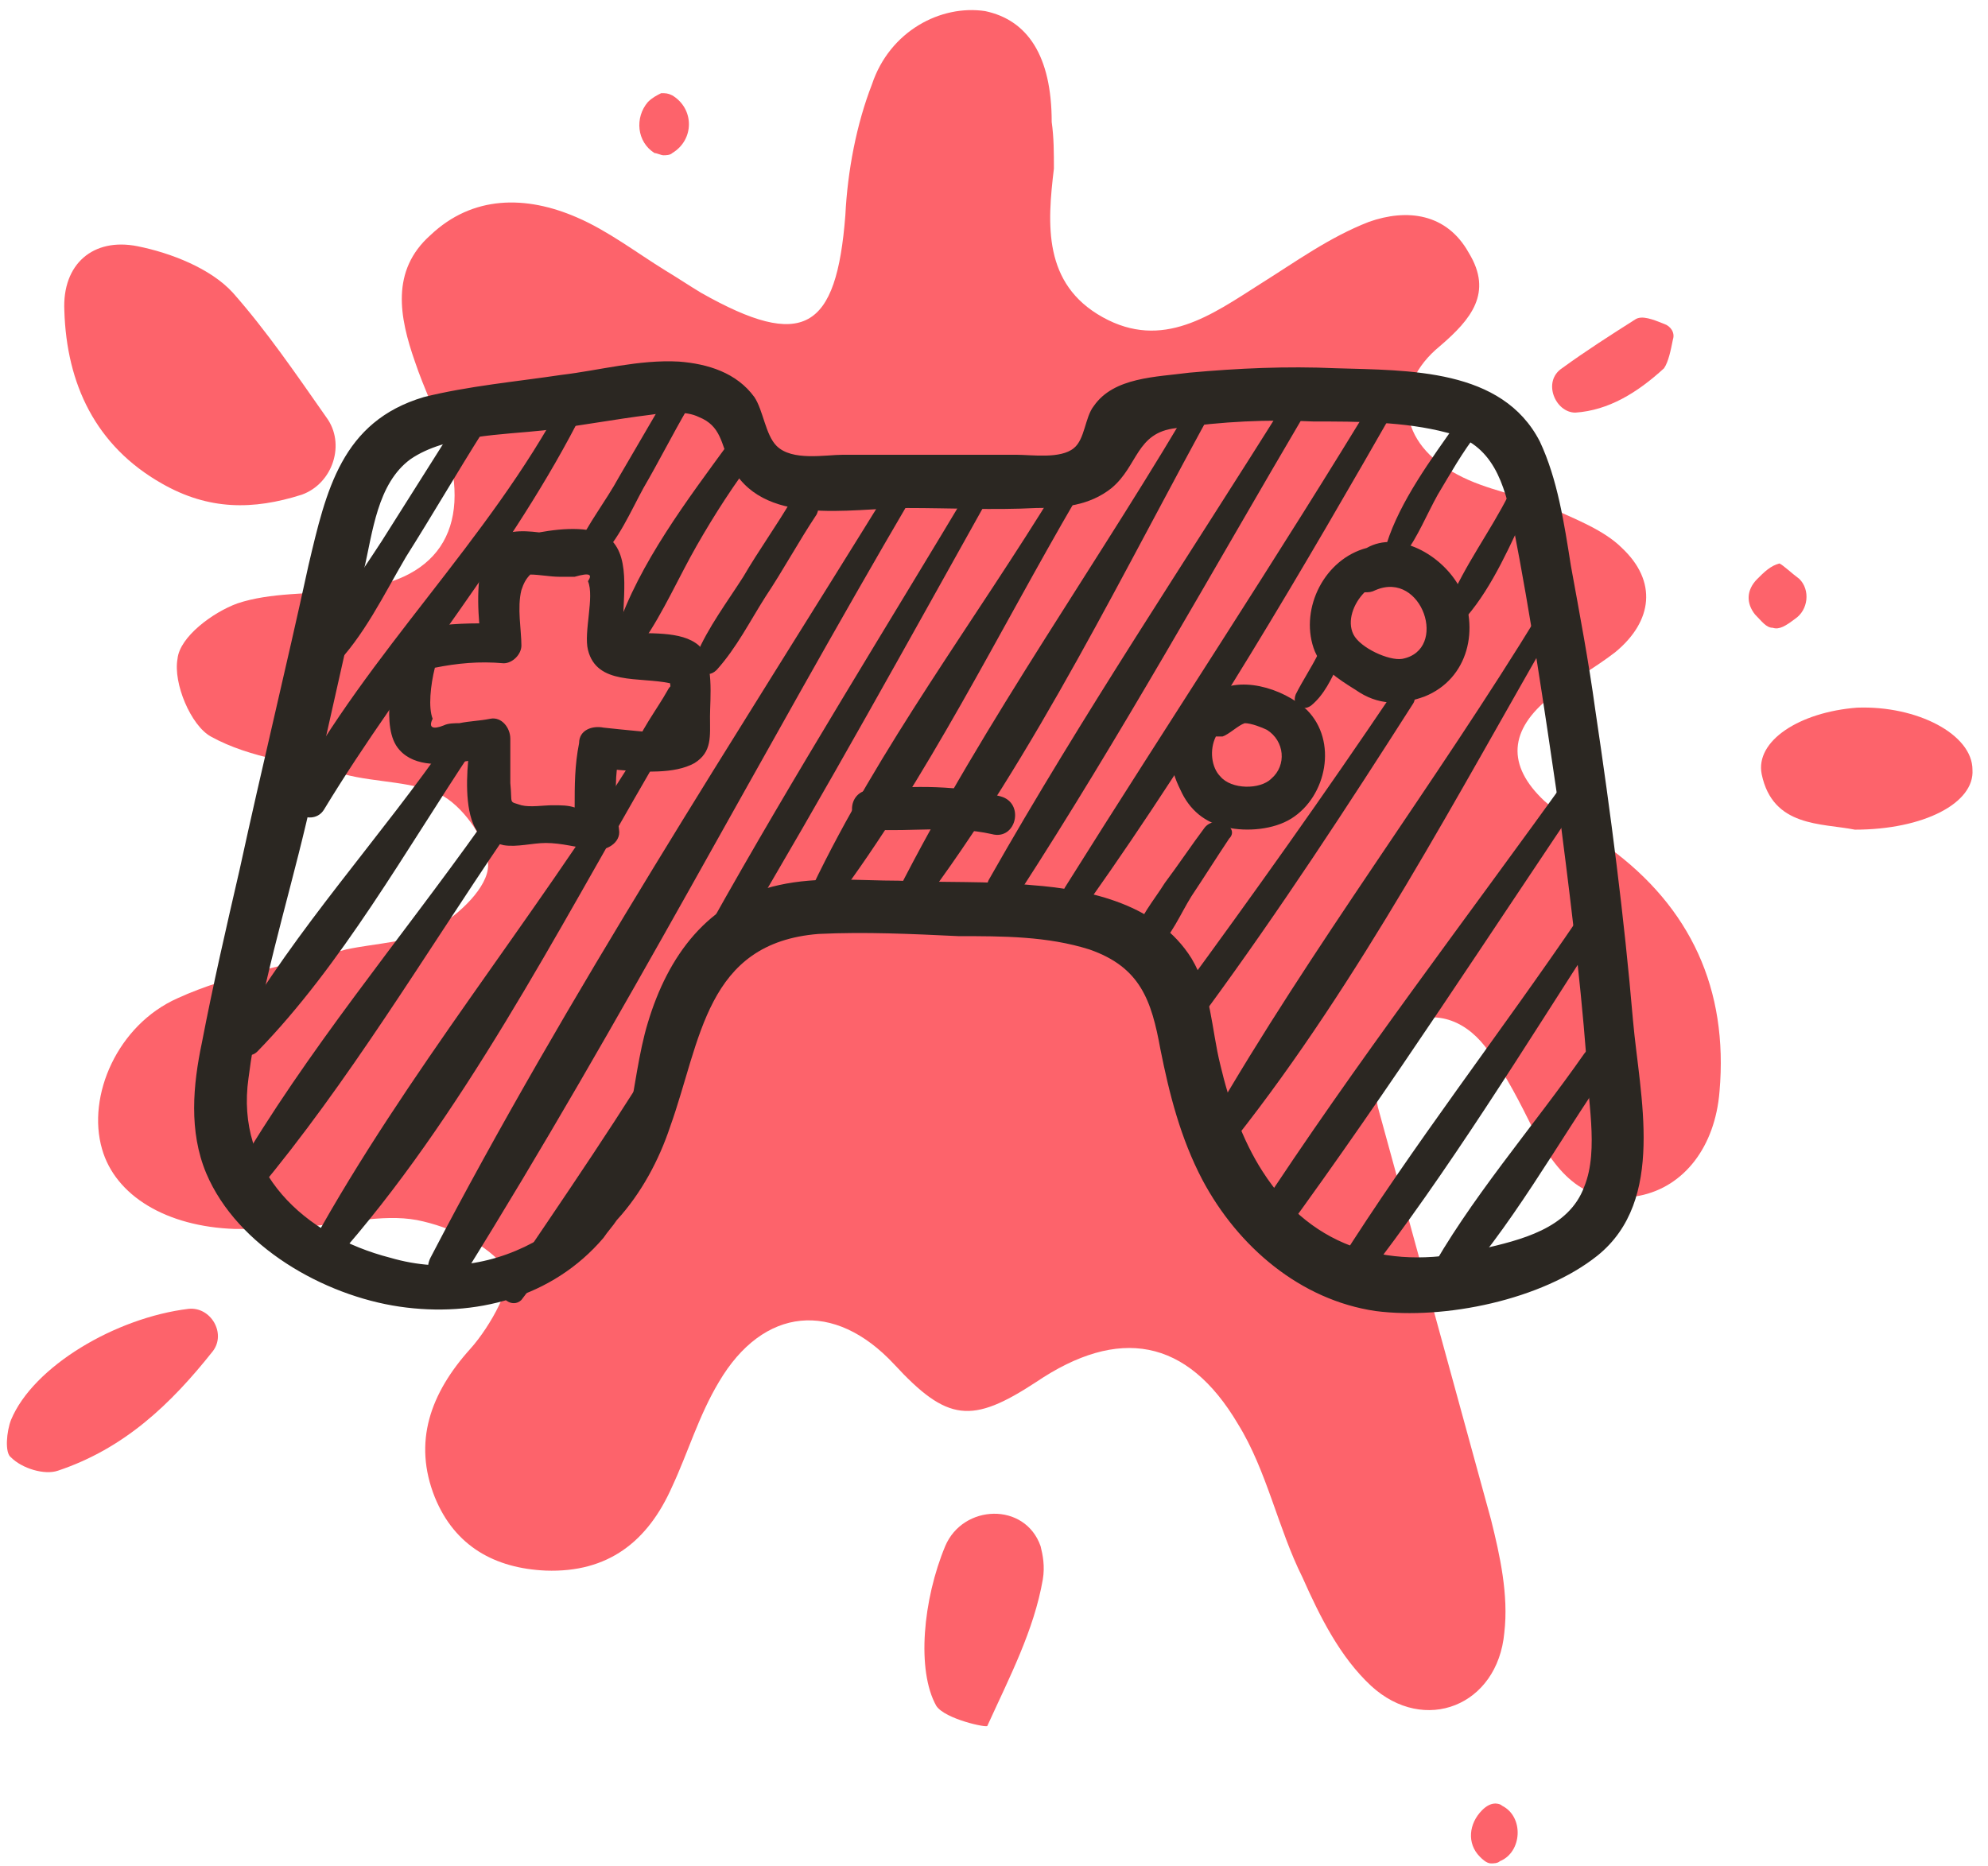 <?xml version="1.0" encoding="utf-8"?>
<!-- Generator: Adobe Illustrator 27.3.1, SVG Export Plug-In . SVG Version: 6.00 Build 0)  -->
<svg version="1.1" id="Vrstva_1" xmlns="http://www.w3.org/2000/svg" xmlns:xlink="http://www.w3.org/1999/xlink" x="0px" y="0px"
	 viewBox="0 0 89.6 84.1" style="enable-background:new 0 0 89.6 84.1;" xml:space="preserve">
<style type="text/css">
	.st0{fill:#FD636B;}
	.st1{fill-rule:evenodd;clip-rule:evenodd;fill:#2B2722;}
</style>
<path class="st0" d="M47.5,7.6c-0.3,2.5-0.5,5.2,2.2,6.7c2.7,1.5,4.9-0.1,7.1-1.5c1.6-1,3.1-2.1,4.9-2.8c1.7-0.6,3.5-0.4,4.5,1.4
	c1.1,1.8,0.1,3-1.3,4.2c-2.2,1.8-1.9,4.4,0.8,5.8c1.3,0.7,2.8,0.9,4.2,1.5c1.1,0.5,2.4,1,3.2,1.8c1.6,1.5,1.4,3.3-0.3,4.7
	c-0.9,0.7-2,1.3-2.9,2c-1.9,1.5-2,3.1-0.3,4.7c0.9,0.8,1.9,1.4,2.9,2.1c3.7,2.7,5.4,6.4,5,11c-0.2,2.5-1.6,4.3-3.6,4.7
	c-2.5,0.5-3.7-1-4.8-3c-0.6-1.2-1.2-2.4-2-3.5c-0.9-1.3-2.3-2-3.9-1.2c-1.6,0.8-1.4,2.2-1.1,3.7c1.7,6.2,3.4,12.4,5.1,18.6
	c0.4,1.6,0.8,3.4,0.6,5.1c-0.3,3.3-3.6,4.6-6,2.4c-1.4-1.3-2.3-3.1-3.1-4.9c-1.1-2.2-1.6-4.8-2.9-6.9c-2.3-3.9-5.4-4.4-9.1-1.9
	c-2.9,1.9-4,1.8-6.4-0.8c-2.7-2.9-5.9-2.6-7.9,0.8c-0.9,1.5-1.4,3.2-2.1,4.7c-1.1,2.5-2.9,3.9-5.7,3.8c-2.3-0.1-4.1-1.1-5-3.3
	c-1-2.5-0.2-4.7,1.6-6.7c0.9-1,2-3,1.6-3.6c-0.8-1.1-2.5-1.9-4-2.2c-1.6-0.3-3.4,0.2-5.1,0.3c-1,0.1-2,0.1-3.1,0.1
	c-3.1-0.1-5.4-1.5-6-3.6c-0.7-2.4,0.7-5.6,3.4-6.8c2.4-1.1,5.1-1.5,7.6-2.2c1.4-0.3,2.9-0.3,4.1-1c1-0.6,2.3-1.8,2.3-2.8
	c0-1-1-2.5-2-3.1c-1.3-0.7-3-0.6-4.5-1c-2-0.5-4.2-0.7-6-1.7c-0.9-0.5-1.7-2.4-1.5-3.5c0.1-1,1.6-2.1,2.7-2.5
	c1.5-0.5,3.2-0.4,4.9-0.6c4.1-0.3,5.7-2.7,4.5-6.6c-0.4-1.3-1-2.5-1.4-3.7c-0.7-2-1.1-4.1,0.7-5.7c1.9-1.8,4.3-1.8,6.6-0.8
	c1.4,0.6,2.7,1.6,4,2.4c0.5,0.3,1.1,0.7,1.6,1c4.6,2.6,6.1,1.7,6.5-3.5c0.1-2,0.5-4.1,1.2-5.9c0.8-2.4,3.1-3.6,5.1-3.3
	c1.9,0.4,3,2,3,5C47.5,6.2,47.5,6.9,47.5,7.6z"/>
<path class="st0" d="M14.7,18.8c0.9,1.2,0.3,3-1.1,3.5C11.4,23,9.4,23,7.3,21.8c-3-1.7-4.3-4.5-4.4-7.8c-0.1-2.1,1.3-3.3,3.3-2.9
	c1.5,0.3,3.3,1,4.3,2.1C12,14.9,13.3,16.8,14.7,18.8z"/>
<path class="st0" d="M42.6,69.7c0.8-1.9,3.6-2,4.3,0c0.1,0.4,0.2,0.9,0.1,1.5c-0.4,2.3-1.5,4.4-2.5,6.6c0,0.1-1.9-0.3-2.3-0.9
	C41.3,75.3,41.6,72.1,42.6,69.7z"/>
<path class="st0" d="M83.6,37.4c-1.5-0.3-3.7-0.1-4.2-2.5c-0.3-1.5,1.7-2.8,4.3-3c2.7-0.1,5.2,1.2,5.2,2.8
	C89,36.2,86.7,37.4,83.6,37.4z"/>
<path class="st0" d="M8.5,59c1-0.1,1.7,1.1,1.1,1.9c-1.9,2.4-4,4.4-7,5.4C2,66.5,1,66.2,0.5,65.7c-0.3-0.2-0.2-1.2,0-1.7
	C1.5,61.6,5.2,59.4,8.5,59z"/>
<path class="st0" d="M70.4,16.6c1.1-0.8,2.2-1.5,3.3-2.2c0.3-0.2,0.8,0,1.3,0.2c0.3,0.1,0.5,0.4,0.4,0.7c-0.1,0.5-0.2,1-0.4,1.3
	c-1.2,1.1-2.5,1.9-4,2C70.1,18.6,69.5,17.2,70.4,16.6z"/>
<path class="st0" d="M81.1,26.1c0.5,0.5,0.4,1.4-0.2,1.8c-0.4,0.3-0.7,0.5-1,0.4c-0.3,0-0.5-0.3-0.8-0.6c-0.4-0.5-0.4-1.1,0.1-1.6
	c0.3-0.3,0.6-0.6,1-0.7C80.4,25.5,80.7,25.8,81.1,26.1z"/>
<path class="st0" d="M30.3,4.3c1,0.6,1,2,0,2.6c-0.1,0.1-0.3,0.1-0.4,0.1c-0.1,0-0.3-0.1-0.4-0.1c-0.8-0.5-0.9-1.6-0.3-2.3
	c0.2-0.2,0.4-0.3,0.6-0.4C30,4.2,30.1,4.2,30.3,4.3z"/>
<path class="st0" d="M67.7,81.4c1,0.5,0.9,2.1-0.1,2.5C67.5,84,67.3,84,67.2,84c-0.2,0-0.4-0.2-0.5-0.3c-0.6-0.6-0.5-1.5,0.1-2.1
	c0.2-0.2,0.4-0.3,0.6-0.3C67.4,81.3,67.6,81.3,67.7,81.4z"/>
<g>
	<path class="st1" d="M20.8,18.7c-1.2,1.9-2.4,3.8-3.6,5.7c-1.1,1.7-2.3,3.3-3.1,5.2c-0.2,0.5,0.6,0.9,0.9,0.5
		c1.4-1.4,2.3-3.3,3.3-5c1.2-1.9,2.3-3.8,3.5-5.7C22.3,18.6,21.3,18,20.8,18.7z"/>
	<path class="st1" d="M25.4,18c-3.4,6.4-8.8,11.4-12.2,17.7c-0.5,0.9,0.9,1.6,1.4,0.8c3.7-6.1,8.5-11.6,11.7-18
		C26.6,18,25.7,17.5,25.4,18z"/>
	<path class="st1" d="M30,17.9c-0.7,1.2-1.4,2.4-2.1,3.6c-0.6,1.1-1.4,2.1-1.9,3.2c-0.2,0.6,0.6,0.9,1,0.5c0.9-0.9,1.4-2.1,2-3.2
		c0.7-1.2,1.3-2.4,2-3.6C31.5,17.8,30.4,17.2,30,17.9z"/>
	<path class="st1" d="M32.9,19.9c-1.9,2.6-4.1,5.5-5.1,8.5c-0.3,0.8,0.8,1,1.2,0.5c0.9-1.3,1.6-2.9,2.4-4.3c0.8-1.4,1.7-2.8,2.7-4.1
		C34.6,19.8,33.4,19.2,32.9,19.9z"/>
	<path class="st1" d="M35.7,22.5c-0.7,1.2-1.5,2.3-2.2,3.5c-0.7,1.1-1.6,2.3-2.1,3.5c-0.2,0.6,0.4,1.2,0.9,0.7
		c0.9-1,1.5-2.2,2.2-3.3c0.8-1.2,1.5-2.5,2.3-3.7C37.2,22.4,36.1,21.9,35.7,22.5z"/>
	<path class="st1" d="M40.2,21.8c-7.1,11.5-14.6,23-20.8,34.9c-0.5,1,0.9,1.7,1.5,0.8C28,46.1,34.3,34,41.1,22.4
		C41.5,21.8,40.5,21.2,40.2,21.8z"/>
	<path class="st1" d="M28.6,34.1C24,41.5,18.3,48.4,14.1,56c-0.3,0.6,0.5,1.3,1,0.8c5.7-6.4,10-14.8,14.3-22.2
		C29.8,34,28.9,33.5,28.6,34.1z"/>
	<path class="st1" d="M21.7,37.2c-3.7,5.2-7.9,10.2-11.1,15.7c-0.4,0.6,0.5,1.3,1,0.8c4.1-4.9,7.5-10.6,11.1-15.9
		C23.2,37.1,22.2,36.6,21.7,37.2z"/>
	<path class="st1" d="M20.3,33.2c-3.1,4.5-7,8.7-9.7,13.4c-0.4,0.6,0.5,1.3,1,0.8c3.8-3.9,6.7-9.1,9.7-13.6
		C21.7,33.1,20.7,32.6,20.3,33.2z"/>
	<path class="st1" d="M44,21.5c-4,6.7-8.2,13.4-12,20.2c-0.4,0.8,0.8,1.4,1.2,0.7C37.2,35.7,41,28.8,44.8,22
		C45.1,21.5,44.3,21,44,21.5z"/>
	<path class="st1" d="M30.6,45.9c-2.5,4.2-5.2,8.1-7.9,12.1c-0.3,0.5,0.4,1,0.8,0.6c3-3.9,5.5-8.1,7.9-12.3
		C31.6,45.9,30.9,45.5,30.6,45.9z"/>
	<path class="st1" d="M47.6,22c-3.6,5.9-8,11.7-11,18c-0.3,0.6,0.5,1.3,1,0.7c4.2-5.6,7.4-12.2,10.9-18.2
		C48.9,21.9,47.9,21.4,47.6,22z"/>
	<path class="st1" d="M54.1,17.5c-4.4,7.6-9.7,14.9-13.7,22.8c-0.3,0.6,0.6,1.3,1,0.7c5.3-7,9.3-15.4,13.5-23
		C55.2,17.4,54.4,17,54.1,17.5z"/>
	<path class="st1" d="M58,18c-4.5,7.2-9.2,14.2-13.4,21.6c-0.5,0.8,0.8,1.5,1.3,0.7c4.6-7.1,8.7-14.5,13-21.8
		C59.3,17.9,58.4,17.4,58,18z"/>
	<path class="st1" d="M62.2,17.5c-4.6,7.6-9.5,15-14.2,22.5c-0.4,0.7,0.7,1.3,1.1,0.6c5.1-7.2,9.6-14.9,14-22.6
		C63.4,17.4,62.5,17,62.2,17.5z"/>
	<path class="st1" d="M54.3,37.3c-0.6,0.8-1.2,1.7-1.8,2.5c-0.5,0.8-1.2,1.6-1.4,2.5c-0.1,0.6,0.5,0.9,1,0.5
		c0.7-0.6,1.1-1.6,1.6-2.4c0.6-0.9,1.1-1.7,1.7-2.6C55.9,37.3,54.8,36.7,54.3,37.3z"/>
	<path class="st1" d="M62.8,31.2c-3.1,4.6-6.3,9.1-9.6,13.6c-0.5,0.7,0.7,1.3,1.2,0.7c3.3-4.5,6.3-9.1,9.3-13.8
		C64,31.2,63.1,30.7,62.8,31.2z"/>
	<path class="st1" d="M69.4,27.6c-4.7,7.7-10.3,15.1-14.8,22.9c-0.4,0.7,0.6,1.5,1.1,0.8c5.6-7.1,10-15.5,14.5-23.3
		C70.5,27.5,69.7,27.1,69.4,27.6z"/>
	<path class="st1" d="M70.9,34.7c-4.8,6.7-9.8,13.2-14.3,20.1c-0.5,0.7,0.7,1.6,1.2,0.9C62.7,49,67.2,42,71.8,35.2
		C72.2,34.6,71.3,34.1,70.9,34.7z"/>
	<path class="st1" d="M71.2,41.3c-3.6,5.3-7.5,10.3-10.9,15.7c-0.4,0.6,0.6,1.4,1.1,0.8c3.9-5,7.3-10.6,10.8-16
		C72.6,41.2,71.6,40.7,71.2,41.3z"/>
	<path class="st1" d="M71.4,47.5c-2.3,3.3-5.2,6.6-7.1,10.1c-0.3,0.6,0.5,1.3,1,0.8c2.8-3,4.9-6.9,7.2-10.2
		C73.1,47.4,71.9,46.8,71.4,47.5z"/>
	<path class="st1" d="M68,22.3c-0.8,1.6-2,3.2-2.7,4.9c-0.2,0.5,0.4,1.1,0.8,0.6c1.2-1.4,2-3.3,2.8-5C69.2,22.2,68.3,21.7,68,22.3z"
		/>
	<path class="st1" d="M59.4,29.5c-0.3,0.6-0.7,1.2-1,1.8c-0.2,0.5,0.3,0.8,0.7,0.5c0.6-0.5,0.9-1.2,1.2-1.8
		C60.5,29.4,59.6,28.9,59.4,29.5z"/>
	<path class="st1" d="M65.7,19c-1.2,1.7-2.6,3.6-3.2,5.5C62.3,25,63,25.4,63.3,25c0.6-0.8,1-1.8,1.5-2.7c0.6-1,1.1-1.9,1.8-2.8
		C67,18.9,66.1,18.5,65.7,19z"/>
	<path class="st1" d="M30.1,31.1c-0.5,0.9-1.3,1.9-1.6,2.9c-0.1,0.5,0.5,0.8,0.9,0.5c0.7-0.8,1.2-1.9,1.7-2.8
		C31.3,31,30.4,30.5,30.1,31.1z"/>
	<path class="st1" d="M73.6,46c-0.4-4.7-1-9.3-1.7-14c-0.3-2.2-0.7-4.3-1.1-6.5c-0.3-1.9-0.6-3.9-1.4-5.6c-1.7-3.3-5.9-3.2-9.2-3.3
		c-2.2-0.1-4.4,0-6.6,0.2c-1.5,0.2-3.4,0.2-4.3,1.5c-0.4,0.5-0.4,1.5-0.9,1.9c-0.6,0.5-1.9,0.3-2.6,0.3c-2.6,0-5.2,0-7.8,0
		c-0.8,0-2.3,0.3-3-0.4c-0.5-0.5-0.6-1.6-1-2.2c-0.8-1.1-2.1-1.5-3.4-1.6c-1.8-0.1-3.6,0.4-5.3,0.6c-2,0.3-4.2,0.5-6.2,1
		c-3.7,1.1-4.4,4.2-5.2,7.6c-1,4.6-2.1,9.1-3.1,13.7c-0.6,2.6-1.2,5.2-1.7,7.8c-0.4,1.9-0.6,4,0.2,5.9c1.4,3.3,5.3,5.5,8.7,6
		c3.4,0.5,6.9-0.4,9.2-3.1c0.2-0.3,0.4-0.5,0.6-0.8c1.1-1.2,1.9-2.7,2.4-4.2c1.4-3.9,1.6-8.3,6.7-8.7c2.1-0.1,4.2,0,6.3,0.1
		c2,0,4,0,5.9,0.6c2.3,0.8,2.8,2.3,3.2,4.5c0.4,2,0.9,4,1.9,5.9c1.6,3,4.4,5.4,7.8,5.9c3.1,0.4,7.5-0.5,10-2.5
		C75.1,54.1,73.9,49.4,73.6,46L73.6,46L73.6,46z M65.8,26.5L65.8,26.5c0.9,1.8,0.4,4.1-1.6,4.9c-1.1,0.4-2.1,0.4-3.1-0.3
		c-0.8-0.5-1.6-1-1.9-1.9c-0.6-1.8,0.5-4,2.4-4.5C63,23.9,65,25,65.8,26.5L65.8,26.5L65.8,26.5z M63.2,29.7
		c-0.6,0.1-1.9-0.5-2.2-1.1c-0.3-0.6,0-1.4,0.5-1.9c0.2,0,0.3,0,0.5-0.1C64.1,25.7,65.3,29.3,63.2,29.7L63.2,29.7L63.2,29.7z
		 M58.9,32c1.4,1.4,0.9,3.9-0.7,4.9c-0.8,0.5-2,0.6-2.9,0.4c-1-0.2-1.7-0.8-2.1-1.7c-0.5-1-0.6-1.9-0.1-2.9c0.3-0.7,0.8-1.2,1.5-1.4
		C55.8,30.4,57.8,31,58.9,32L58.9,32L58.9,32z M57.3,35.1c-0.5,0.5-1.8,0.5-2.3-0.1c-0.4-0.4-0.5-1.2-0.2-1.8c0.1,0,0.2,0,0.3,0
		c0.3-0.1,0.7-0.5,1-0.6c0.3,0,0.8,0.2,1,0.3C57.9,33.4,58,34.5,57.3,35.1L57.3,35.1L57.3,35.1z M45.1,35.9c1.1,0.3,0.7,2-0.4,1.7
		c-1.8-0.4-3.6-0.1-5.4-0.2c-1.2-0.1-1.2-1.8,0-1.8C41.1,35.4,43.3,35.4,45.1,35.9L45.1,35.9L45.1,35.9z M32,32.3
		c0,0.9,0.1,1.6-0.7,2.1c-0.9,0.5-2.3,0.4-3.5,0.3c-0.1,0.9,0,1.8,0.1,2.7c0.1,0.6-0.6,1-1.2,0.9C26,38.2,25.3,38,24.6,38
		c-0.6,0-1.3,0.2-1.9,0.1c-0.4-0.1-0.8-0.2-1.1-0.5c-0.6-0.7-0.6-2.2-0.5-3.3c-1.1,0.2-2.4,0.3-3.1-0.5c-0.9-1-0.2-3.4-0.2-4.6
		c0-0.3,0.2-0.7,0.6-0.8c1.1-0.2,2.1-0.3,3.2-0.3c-0.1-1.2-0.1-2.9,0.6-3.7c0.5-0.5,1.3-0.5,2.1-0.4c1.1-0.2,2.5-0.3,3.2,0.3
		c1,0.9,0.5,2.9,0.6,4.2c1.1,0.1,2.6-0.1,3.4,0.6C32.2,29.8,32,31.5,32,32.3L32,32.3L32,32.3z M27.2,32.8c-0.5-0.1-1.1,0.1-1.1,0.7
		c-0.2,1-0.2,1.9-0.2,2.9c-0.3-0.1-0.6-0.1-1-0.1c-0.4,0-1,0.1-1.4,0c-0.6-0.2-0.4,0-0.5-1c0-0.7,0-1.3,0-2c0-0.5-0.4-1-0.9-0.9
		c-0.5,0.1-0.9,0.1-1.4,0.2c-0.2,0-0.5,0-0.7,0.1c-0.5,0.2-0.7,0.1-0.5-0.3c-0.2-0.5-0.1-1.5,0.1-2.3c1-0.2,2-0.3,3.1-0.2
		c0.4,0,0.8-0.4,0.8-0.8c0-0.7-0.2-1.7,0-2.5c0.1-0.3,0.2-0.5,0.4-0.7c0.4,0,0.9,0.1,1.3,0.1c0.2,0,0.5,0,0.7,0
		c0.7-0.2,0.8-0.1,0.6,0.2c0.3,0.7-0.2,2.3,0,3.1c0.4,1.6,2.3,1.2,3.7,1.5c0.1,0.7,0.2,1.6,0.1,2.3C29.2,33,28.1,32.9,27.2,32.8
		L27.2,32.8L27.2,32.8z M71.4,53.5c-0.7,1.9-2.9,2.4-4.6,2.8c-4,1-7.6,0.1-9.9-3.5C56,51.4,55.4,49.7,55,48
		c-0.4-1.6-0.4-3.3-1.3-4.8c-1.5-2.4-4.5-3.1-7.2-3.3c-2-0.2-4-0.1-6-0.2c-1.8,0-3.6-0.2-5.4,0.2c-3.2,0.7-5,3.2-5.9,6.2
		c-0.4,1.3-0.6,3-0.9,4.5c-0.4,1.1-1,2.1-1.7,3.1c-0.4,0.5-0.8,1-1.3,1.4c-0.1,0.1-0.3,0.1-0.4,0.2c-0.3,0.1-0.4,0.3-0.5,0.5
		c-2,1.2-4.4,1.6-6.8,0.9c-3.9-1-7-3.9-6.4-8.1c0.5-3.9,1.7-7.7,2.6-11.5c0.9-3.8,1.7-7.6,2.6-11.4c0.4-1.7,0.6-3.9,2.1-5
		c1.6-1.1,4.2-1.1,6-1.3c1.6-0.2,3.2-0.5,4.8-0.7c0.7-0.1,1.6-0.2,2.2,0.1c1,0.4,1,1.2,1.4,2.1c1.4,2.9,5.4,2,8,2
		c1.9,0,3.9,0.1,5.8,0c1.2,0,2.4-0.1,3.4-0.9c1.2-1,1.1-2.5,2.9-2.7c2.1-0.3,4.1-0.4,6.2-0.3c2,0,4.1,0,6,0.5c2.1,0.5,2.6,2.3,3,4.2
		c0.8,4.1,1.4,8.2,2,12.3c0.5,3.9,1,7.8,1.3,11.7C71.5,49.4,72.1,51.8,71.4,53.5z"/>
</g>
</svg>
